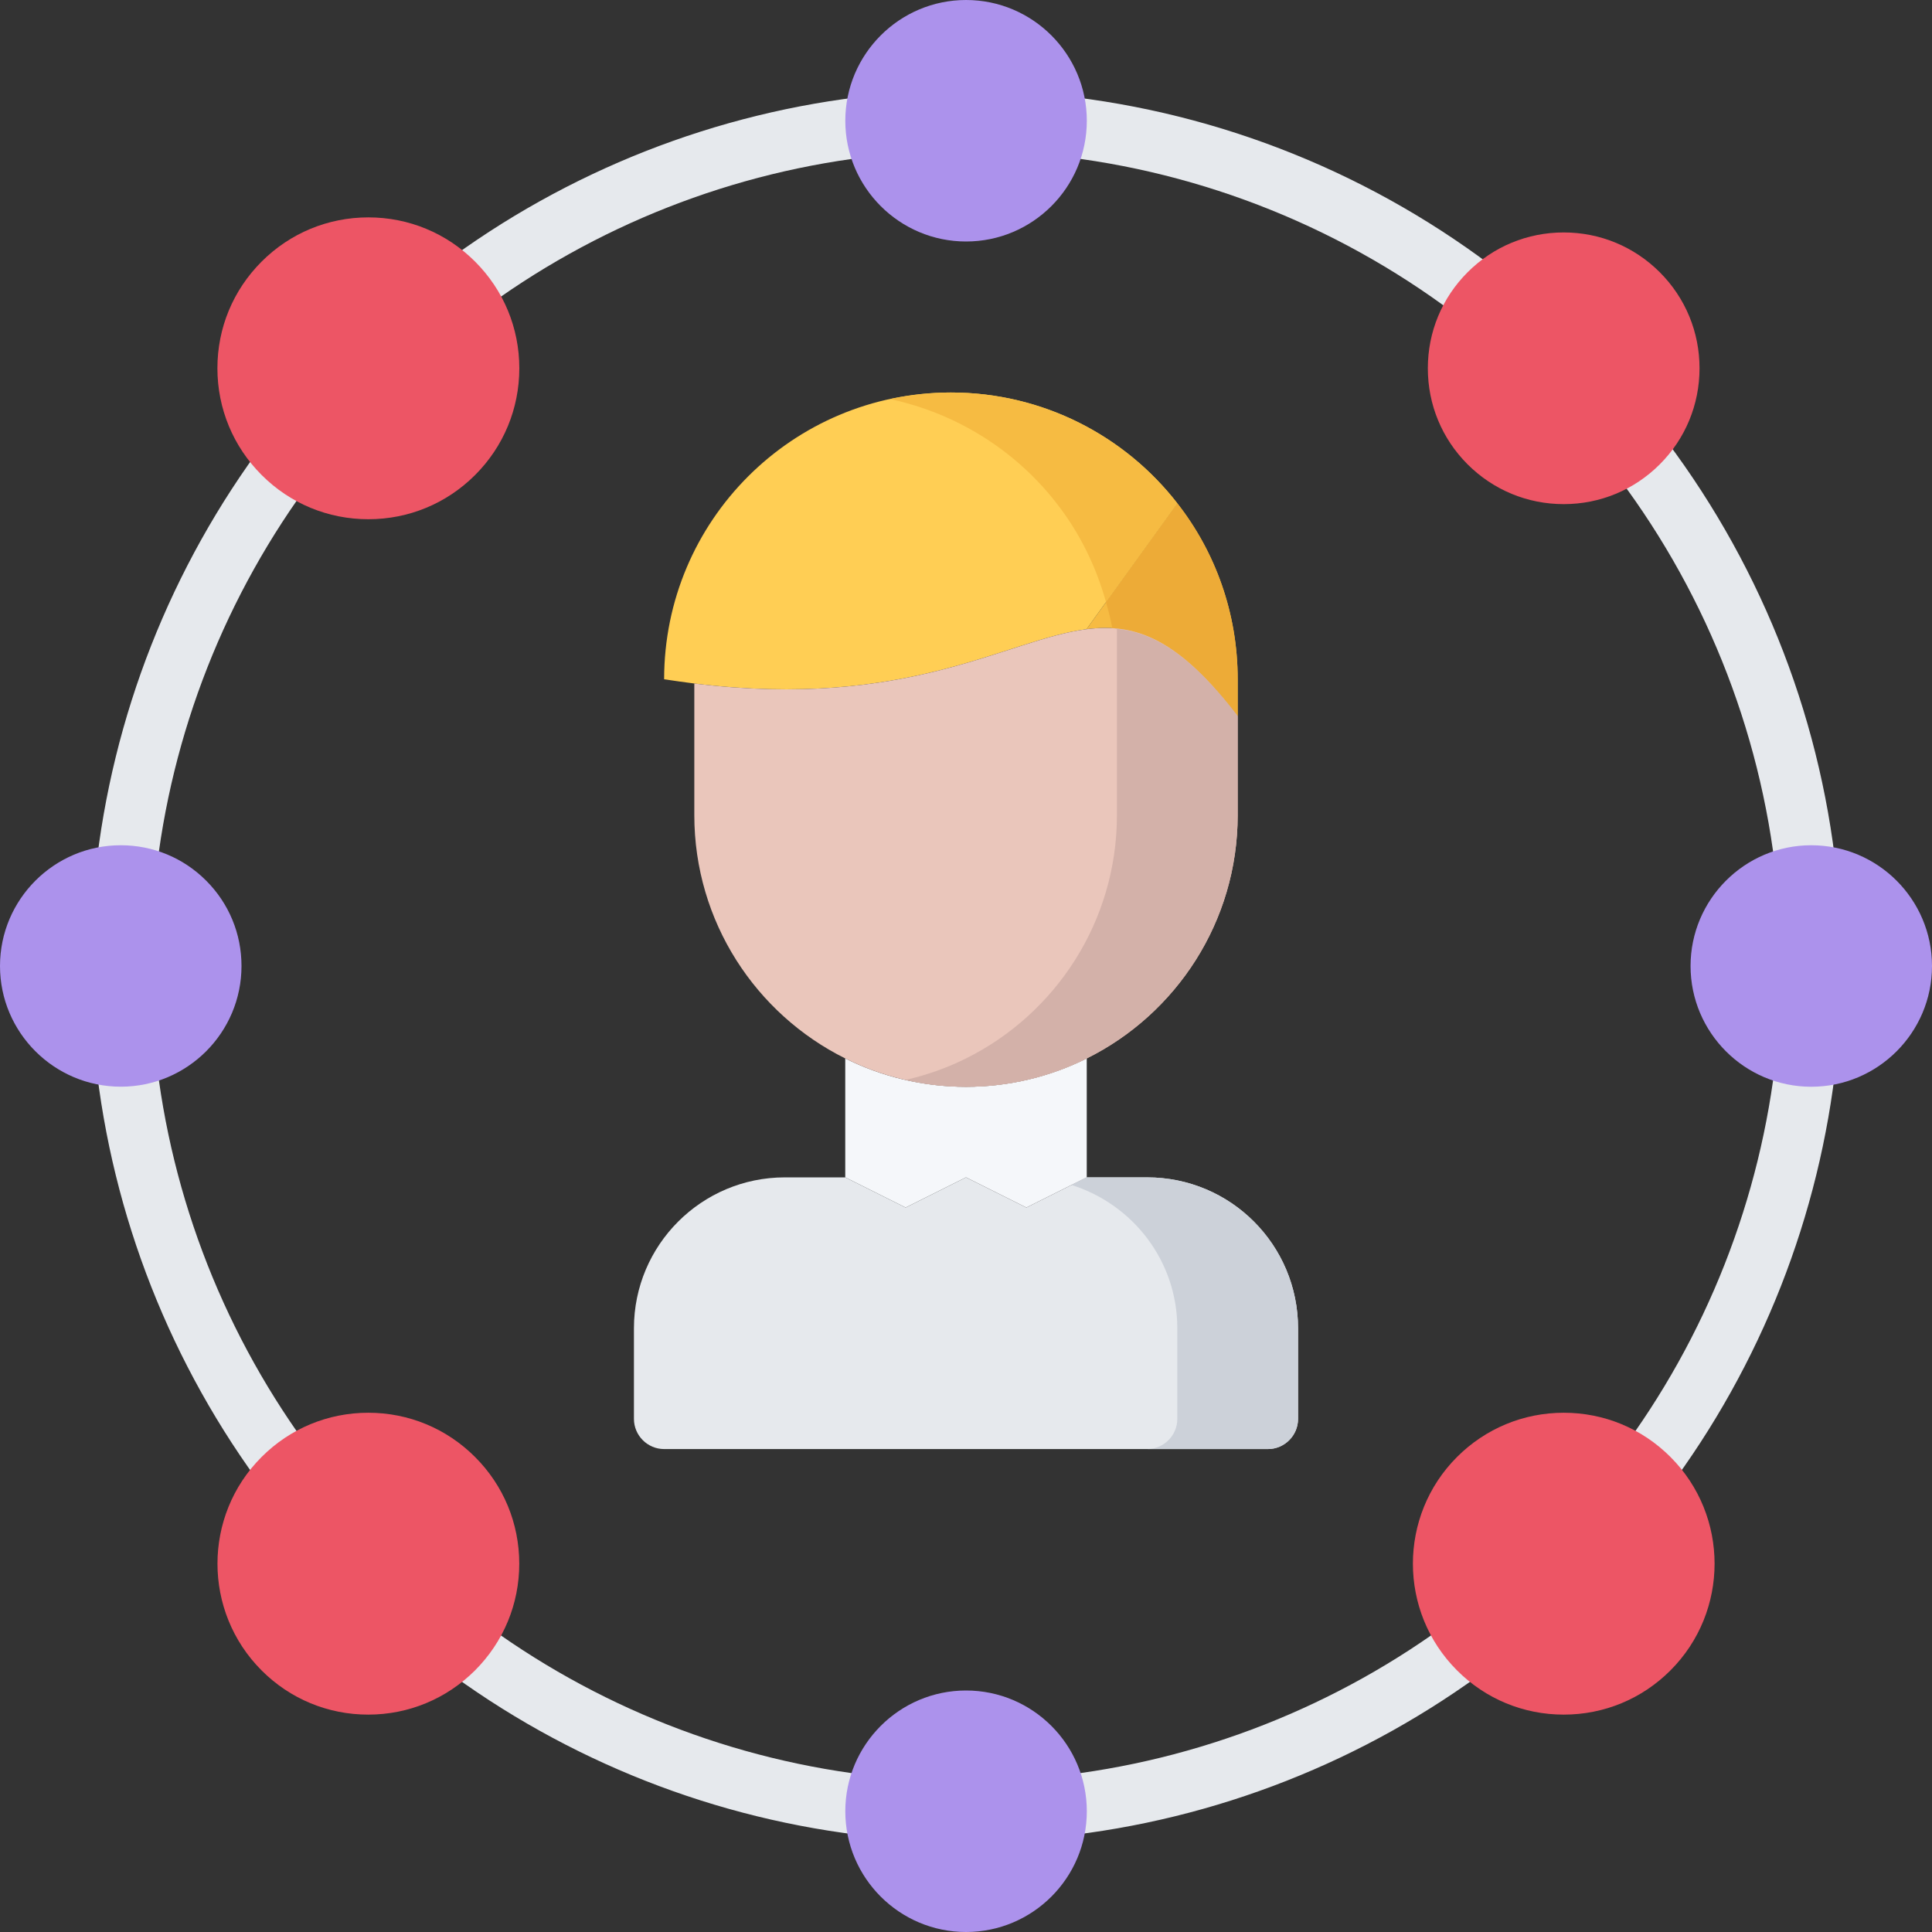 <?xml version="1.0" encoding="utf-8"?>
<!-- Generator: Adobe Illustrator 16.0.0, SVG Export Plug-In . SVG Version: 6.00 Build 0)  -->
<!DOCTYPE svg PUBLIC "-//W3C//DTD SVG 1.1//EN" "http://www.w3.org/Graphics/SVG/1.1/DTD/svg11.dtd">
<svg version="1.1" xmlns="http://www.w3.org/2000/svg" xmlns:xlink="http://www.w3.org/1999/xlink" x="0px" y="0px" width="64px"
	 height="64px" viewBox="0 0 64 64" enable-background="new 0 0 64 64" xml:space="preserve">
<rect x="0" y="0" width="64" height="64" fill="#333333" stroke="none"/>
<g id="_x35_0_document_x2C__optimization_x2C__documentation_x2C__business_x2C__office_x2C__corporation_x2C__job">
</g>
<g id="_x34_9_human_x2C__resource_x2C__conveyor_x2C__business_x2C__office_x2C__corporation_x2C__job">
</g>
<g id="_x34_8_knowledge_x2C__training_x2C__growth_x2C__book_x2C__business_x2C__office_x2C__corporation">
</g>
<g id="_x34_7_skill_x2C__competence_x2C__experience_x2C__business_x2C__office_x2C__corporation_x2C__job">
</g>
<g id="_x34_6_target_x2C__success_x2C__victory_x2C__business_x2C__office_x2C__corporation_x2C__job">
</g>
<g id="_x34_5_inbox_x2C__letter_x2C__email_x2C__business_x2C__office_x2C__corporation_x2C__job">
</g>
<g id="_x34_4_document_x2C__workflow_x2C__sharing_x2C__business_x2C__office_x2C__corporation_x2C__job">
</g>
<g id="_x34_3_budget_x2C__allocation_x2C__money_x2C__business_x2C__office_x2C__corporation_x2C__job">
</g>
<g id="_x34_2_case_x2C__task_x2C__project_x2C__business_x2C__office_x2C__corporation_x2C__job">
</g>
<g id="_x34_1_structure_x2C__structuring_x2C__tasks_x2C__business_x2C__office_x2C__corporation_x2C__job">
</g>
<g id="_x34_0_choice_x2C__dilemma_x2C__question_x2C__business_x2C__office_x2C__corporation_x2C__job">
</g>
<g id="_x33_9_workplace_x2C__table_x2C__laptop_x2C__business_x2C__office_x2C__corporation_x2C__job">
</g>
<g id="_x33_8_bribe_x2C__bag_x2C__money_x2C__business_x2C__office_x2C__corporation_x2C__job">
</g>
<g id="_x33_7_corruption_x2C__forage_x2C__money_x2C__business_x2C__office_x2C__corporation_x2C__job">
</g>
<g id="_x33_6_career_x2C__ladder_x2C__success_x2C__business_x2C__office_x2C__corporation_x2C__job">
</g>
<g id="_x33_5_review_x2C__feedback_x2C__rating_x2C__business_x2C__office_x2C__corporation_x2C__job">
</g>
<g id="_x33_4_manipulation_x2C__thread_x2C__puppet_x2C__business_x2C__office_x2C__corporation_x2C__job">
</g>
<g id="_x33_3_location_x2C__map_x2C__pin_x2C__business_x2C__office_x2C__corporation_x2C__job">
</g>
<g id="_x33_2_retirement_x2C__old_x2C__man_x2C__door_x2C__business_x2C__office_x2C__corporation">
</g>
<g id="_x33_1_victory_x2C__success_x2C__medal_x2C__reward_x2C__business_x2C__office_x2C__corporation">
</g>
<g id="_x33_0_dismissal_x2C__box_x2C__door_x2C__business_x2C__office_x2C__corporation_x2C__job">
</g>
<g id="_x32_9_meeting_x2C__discussion_x2C__question_x2C__business_x2C__office_x2C__corporation_x2C__job">
</g>
<g id="_x32_8_strategy_x2C__vision_x2C__eye_x2C__chess_x2C__business_x2C__office_x2C__corporation">
</g>
<g id="_x32_7_board_x2C__task_x2C__process_x2C__business_x2C__office_x2C__corporation_x2C__job">
</g>
<g id="_x32_6_scheme_x2C__board_x2C__structure_x2C__business_x2C__office_x2C__corporation_x2C__job">
</g>
<g id="_x32_5_conflict_x2C__dialog_x2C__discussion_x2C__business_x2C__office_x2C__corporation_x2C__job">
</g>
<g id="_x32_4_documentation_x2C__document_x2C__repository_x2C__business_x2C__office_x2C__corporation_x2C__job">
</g>
<g id="_x32_3_sprint_x2C__programming_x2C__code_x2C__business_x2C__office_x2C__corporation_x2C__job">
</g>
<g id="_x32_2_cram_x2C__tablet_x2C__work_x2C__business_x2C__office_x2C__corporation_x2C__job">
</g>
<g id="_x32_1_leader_x2C__discoverer_x2C__flag_x2C__business_x2C__office_x2C__corporation_x2C__job">
</g>
<g id="_x32_0_rally_x2C__collective_x2C__arm_x2C__business_x2C__office_x2C__corporation_x2C__job">
</g>
<g id="_x31_9_consolidation_x2C__portfolio_x2C__puzzle_x2C__business_x2C__office_x2C__corporation_x2C__job">
</g>
<g id="_x31_8_idea_x2C__creative_x2C__work_x2C__business_x2C__office_x2C__corporation_x2C__job">
</g>
<g id="_x31_7_problem_x2C__stress_x2C__resistance_x2C__business_x2C__office_x2C__corporation_x2C__job">
</g>
<g id="_x31_6_hard_x2C__skills_x2C__skill_x2C__portfolio_x2C__book_x2C__business_x2C__office">
</g>
<g id="_x31_5_time_x2C__management_x2C__clock_x2C__deadline_x2C__business_x2C__office_x2C__corporation">
</g>
<g id="_x31_4_multitasking_x2C__task_x2C__work_x2C__business_x2C__office_x2C__corporation_x2C__job">
</g>
<g id="_x31_3_tranquility_x2C__yoga_x2C__lotus_x2C__posture_x2C__business_x2C__office_x2C__corporation">
</g>
<g id="_x31_2_corporate_x2C__party_x2C__business_x2C__office_x2C__corporation_x2C__job">
</g>
<g id="_x31_1_dialog_x2C__discussion_x2C__work_x2C__business_x2C__office_x2C__corporation_x2C__job">
</g>
<g id="_x31_0_listening_x2C__skill_x2C__dialog_x2C__business_x2C__office_x2C__corporation_x2C__job">
</g>
<g id="_x39__training_x2C__book_x2C__lesson_x2C__business_x2C__office_x2C__corporation_x2C__job">
</g>
<g id="_x38__dress_x2C__code_x2C__shirt_x2C__business_x2C__office_x2C__corporation_x2C__job">
</g>
<g id="_x37__task_x2C__program_x2C__ticket_x2C__business_x2C__office_x2C__corporation_x2C__job">
</g>
<g id="_x36__plan_x2C__graph_x2C__stage_x2C__business_x2C__office_x2C__corporation_x2C__job">
</g>
<g id="_x35__boss_x2C__king_x2C__crown_x2C__business_x2C__office_x2C__corporation_x2C__job">
</g>
<g id="_x34__structure_x2C__structuring_x2C__business_x2C__office_x2C__corporation_x2C__job">
	<g>
		<g>
			<path fill="#F6BB42" d="M41,22.502v1.22c-1.95-2.54-3.36-3.09-5-2.88v-0.01l3-4.16C40.26,18.282,41,20.312,41,22.502z"/>
			<path fill="#FFCE54" d="M39,16.672l-3,4.16v0.01c-2.66,0.34-5.91,2.67-13,1.8c-0.33-0.04-0.66-0.09-1-0.14
				c0-5.25,4.25-9.5,9.5-9.5C34.55,13.002,37.27,14.442,39,16.672z"/>
			<path fill="#EDAB37" d="M39,16.672l-2.362,3.276c0.08,0.286,0.158,0.574,0.211,0.871h0.003c0.6,0.037,1.189,0.22,1.804,0.604
				c0.071,0.044,0.143,0.087,0.216,0.137c0.1,0.07,0.202,0.149,0.304,0.23c0.098,0.077,0.196,0.16,0.296,0.248
				c0.09,0.08,0.181,0.163,0.272,0.252c0.125,0.122,0.254,0.258,0.383,0.397c0.075,0.08,0.148,0.155,0.225,0.242
				c0.211,0.24,0.426,0.5,0.649,0.791v-1.22C41,20.312,40.26,18.282,39,16.672z"/>
			<path fill="#F6BB42" d="M30.446,13.063c-0.326,0.037-0.646,0.089-0.962,0.157h-0.001c2.229,0.475,4.173,1.72,5.517,3.451
				c0.751,0.96,1.304,2.073,1.638,3.276L39,16.672c-1.73-2.229-4.45-3.67-7.5-3.67c-0.345,0-0.686,0.02-1.021,0.057
				C30.468,13.06,30.457,13.063,30.446,13.063z"/>
			<path fill="#F5F7FA" d="M32,39.002l-2,1l-2-1v-3.94c1.2,0.601,2.57,0.94,4,0.94s2.8-0.34,4-0.94v3.94l-2,1L32,39.002z"/>
			<path fill="#EAC6BB" d="M41,23.722v3.28c0,3.53-2.04,6.59-5,8.06c-1.2,0.601-2.57,0.94-4,0.94s-2.8-0.34-4-0.94
				c-2.96-1.47-5-4.529-5-8.06v-0.04v-4.32c7.09,0.87,10.34-1.46,13-1.8C37.64,20.632,39.05,21.182,41,23.722z"/>
			<path fill="#D3B1A9" d="M37,20.831v6.171c0,3.53-2.04,6.59-5,8.06c-0.625,0.313-1.298,0.551-2,0.711
				c0.646,0.147,1.315,0.229,2,0.229c1.43,0,2.8-0.34,4-0.94c2.96-1.47,5-4.529,5-8.06v-3.28C39.456,21.71,38.249,20.957,37,20.831z
				"/>
			<path fill="#E6E9ED" d="M43,44.002v3c0,0.55-0.45,1-1,1H22c-0.55,0-1-0.45-1-1v-3c0-2.76,2.24-5,5-5h2l2,1l2-1l2,1l2-1h2
				C40.77,39.002,43,41.242,43,44.002z"/>
			<g>
				<path fill="#CCD1D9" d="M38,39.002h-2l-0.505,0.252C37.525,39.893,39,41.766,39,44.002v3c0,0.55-0.45,1-1,1h4c0.55,0,1-0.45,1-1
					v-3C43,41.242,40.77,39.002,38,39.002z"/>
			</g>
		</g>
		<g>
			<g>
				<path fill="#E6E9ED" d="M34.995,60.842c-0.505,0-0.938-0.381-0.993-0.895c-0.059-0.549,0.339-1.041,0.889-1.1
					c4.813-0.512,9.407-2.32,13.289-5.23c0.441-0.33,1.068-0.242,1.399,0.201c0.332,0.441,0.242,1.068-0.2,1.398
					c-4.169,3.127-9.106,5.07-14.277,5.619C35.066,60.84,35.03,60.842,34.995,60.842z"/>
			</g>
			<g>
				<path fill="#E6E9ED" d="M54.417,49.775c-0.209,0-0.419-0.064-0.599-0.199c-0.442-0.332-0.532-0.959-0.2-1.4
					c2.908-3.879,4.717-8.475,5.229-13.287c0.059-0.549,0.559-0.953,1.1-0.889c0.55,0.059,0.947,0.551,0.889,1.1
					c-0.551,5.172-2.493,10.109-5.618,14.275C55.021,49.639,54.722,49.775,54.417,49.775z"/>
			</g>
			<g>
				<path fill="#E6E9ED" d="M59.841,30.006c-0.505,0-0.938-0.381-0.993-0.895c-0.529-4.979-2.439-9.707-5.523-13.671
					c-0.339-0.436-0.261-1.064,0.175-1.403c0.438-0.339,1.065-0.26,1.403,0.175c3.313,4.259,5.365,9.337,5.934,14.688
					c0.059,0.549-0.339,1.042-0.889,1.101C59.911,30.004,59.876,30.006,59.841,30.006z"/>
			</g>
			<g>
				<path fill="#E6E9ED" d="M49.175,10.886c-0.214,0-0.431-0.068-0.613-0.21c-3.964-3.083-8.691-4.993-13.671-5.523
					c-0.55-0.058-0.947-0.551-0.889-1.1c0.059-0.55,0.556-0.952,1.1-0.889c5.351,0.569,10.43,2.621,14.688,5.933
					c0.436,0.339,0.515,0.967,0.175,1.403C49.768,10.753,49.473,10.886,49.175,10.886z"/>
			</g>
			<g>
				<path fill="#E6E9ED" d="M15.224,10.581c-0.305,0-0.604-0.138-0.801-0.4c-0.332-0.441-0.242-1.068,0.2-1.399
					c4.171-3.126,9.108-5.068,14.279-5.617c0.561-0.051,1.042,0.341,1.1,0.889c0.059,0.55-0.34,1.042-0.889,1.101
					c-4.813,0.51-9.408,2.318-13.291,5.229C15.643,10.517,15.432,10.581,15.224,10.581z"/>
			</g>
			<g>
				<path fill="#E6E9ED" d="M4.159,30.004c-0.035,0-0.071-0.002-0.106-0.006c-0.55-0.058-0.947-0.551-0.889-1.1
					c0.551-5.173,2.494-10.111,5.62-14.279c0.331-0.441,0.958-0.532,1.399-0.2c0.442,0.331,0.532,0.958,0.2,1.4
					c-2.91,3.88-4.719,8.476-5.231,13.291C5.098,29.623,4.664,30.004,4.159,30.004z"/>
			</g>
			<g>
				<path fill="#E6E9ED" d="M9.595,49.795c-0.304,0-0.604-0.139-0.801-0.4c-3.133-4.172-5.079-9.115-5.63-14.295
					c-0.059-0.549,0.339-1.041,0.889-1.1c0.546-0.059,1.041,0.34,1.1,0.889c0.513,4.82,2.325,9.42,5.241,13.305
					c0.331,0.443,0.242,1.068-0.199,1.4C10.014,49.729,9.804,49.795,9.595,49.795z"/>
			</g>
			<g>
				<path fill="#E6E9ED" d="M29.007,60.842c-0.035,0-0.071-0.002-0.106-0.006c-5.174-0.551-10.111-2.492-14.279-5.619
					c-0.442-0.33-0.532-0.957-0.2-1.398c0.331-0.443,0.959-0.531,1.399-0.201c3.88,2.91,8.476,4.719,13.291,5.23
					c0.55,0.059,0.947,0.551,0.889,1.1C29.945,60.461,29.512,60.842,29.007,60.842z"/>
			</g>
			<g>
				<path fill="#ED5565" d="M12.203,17.2c-1.336,0-2.592-0.52-3.535-1.464c-0.944-0.944-1.465-2.2-1.466-3.535
					c-0.001-1.336,0.52-2.591,1.464-3.535s2.2-1.465,3.536-1.465s2.592,0.521,3.536,1.465c0.944,0.943,1.465,2.199,1.465,3.534
					c0,1.336-0.521,2.592-1.465,3.536S13.538,17.2,12.203,17.2z"/>
			</g>
			<g>
				<path fill="#ED5565" d="M51.801,56.799c-1.335,0-2.591-0.52-3.535-1.465c-1.949-1.949-1.949-5.121,0-7.07
					c0.944-0.943,2.2-1.465,3.536-1.465c1.334,0,2.59,0.52,3.534,1.465c1.949,1.949,1.949,5.121,0,7.07
					C54.392,56.279,53.136,56.799,51.801,56.799z"/>
			</g>
			<g>
				<path fill="#ED5565" d="M12.198,56.799c-1.335,0-2.59-0.52-3.533-1.465c-1.948-1.949-1.948-5.121,0.001-7.07
					c0.942-0.943,2.198-1.465,3.534-1.465s2.591,0.52,3.536,1.465c0.944,0.943,1.465,2.199,1.465,3.535s-0.521,2.59-1.465,3.535
					C14.79,56.277,13.534,56.799,12.198,56.799z"/>
			</g>
			<g>
				<path fill="#ED5565" d="M51.8,16.7c-1.201,0-2.332-0.468-3.183-1.317c-0.851-0.851-1.318-1.98-1.318-3.183
					s0.468-2.332,1.318-3.182S50.598,7.7,51.799,7.7c1.202,0,2.331,0.468,3.182,1.317c0.851,0.851,1.318,1.98,1.318,3.183
					s-0.468,2.333-1.318,3.183C54.131,16.232,53.002,16.7,51.8,16.7z"/>
			</g>
			<g>
				<path fill="#AC92EC" d="M32.002,8c-2.206,0-4-1.794-4-4c0-2.205,1.794-4,4-4s4,1.795,4,4C36.002,6.206,34.208,8,32.002,8z"/>
			</g>
			<g>
				<path fill="#AC92EC" d="M32.002,64c-2.206,0-4-1.793-4-4c0-2.205,1.794-4,4-4s4,1.795,4,4C36.002,62.207,34.208,64,32.002,64z"
					/>
			</g>
			<g>
				<path fill="#AC92EC" d="M4.004,35.998C1.796,35.998,0,34.205,0,32s1.794-4,4-4c1.069,0,2.074,0.416,2.829,1.172
					C7.584,29.927,8,30.932,8,32C8,34.205,6.207,35.998,4.004,35.998z"/>
			</g>
			<g>
				<path fill="#AC92EC" d="M60,36c-2.204,0-3.998-1.795-3.998-4s1.794-4,3.998-4c2.206,0,4,1.794,4,4C64,34.205,62.206,36,60,36z"
					/>
			</g>
		</g>
	</g>
</g>
<g id="_x33__soft_x2C__skills_x2C__communication_x2C__business_x2C__office_x2C__corporation_x2C__job">
</g>
<g id="_x32__office_x2C__house_x2C__portfolio_x2C__business_x2C__corporation_x2C__job">
</g>
<g id="_x31__corporate_x2C__rules_x2C__book_x2C__business_x2C__office_x2C__corporation_x2C__job">
</g>
</svg>
